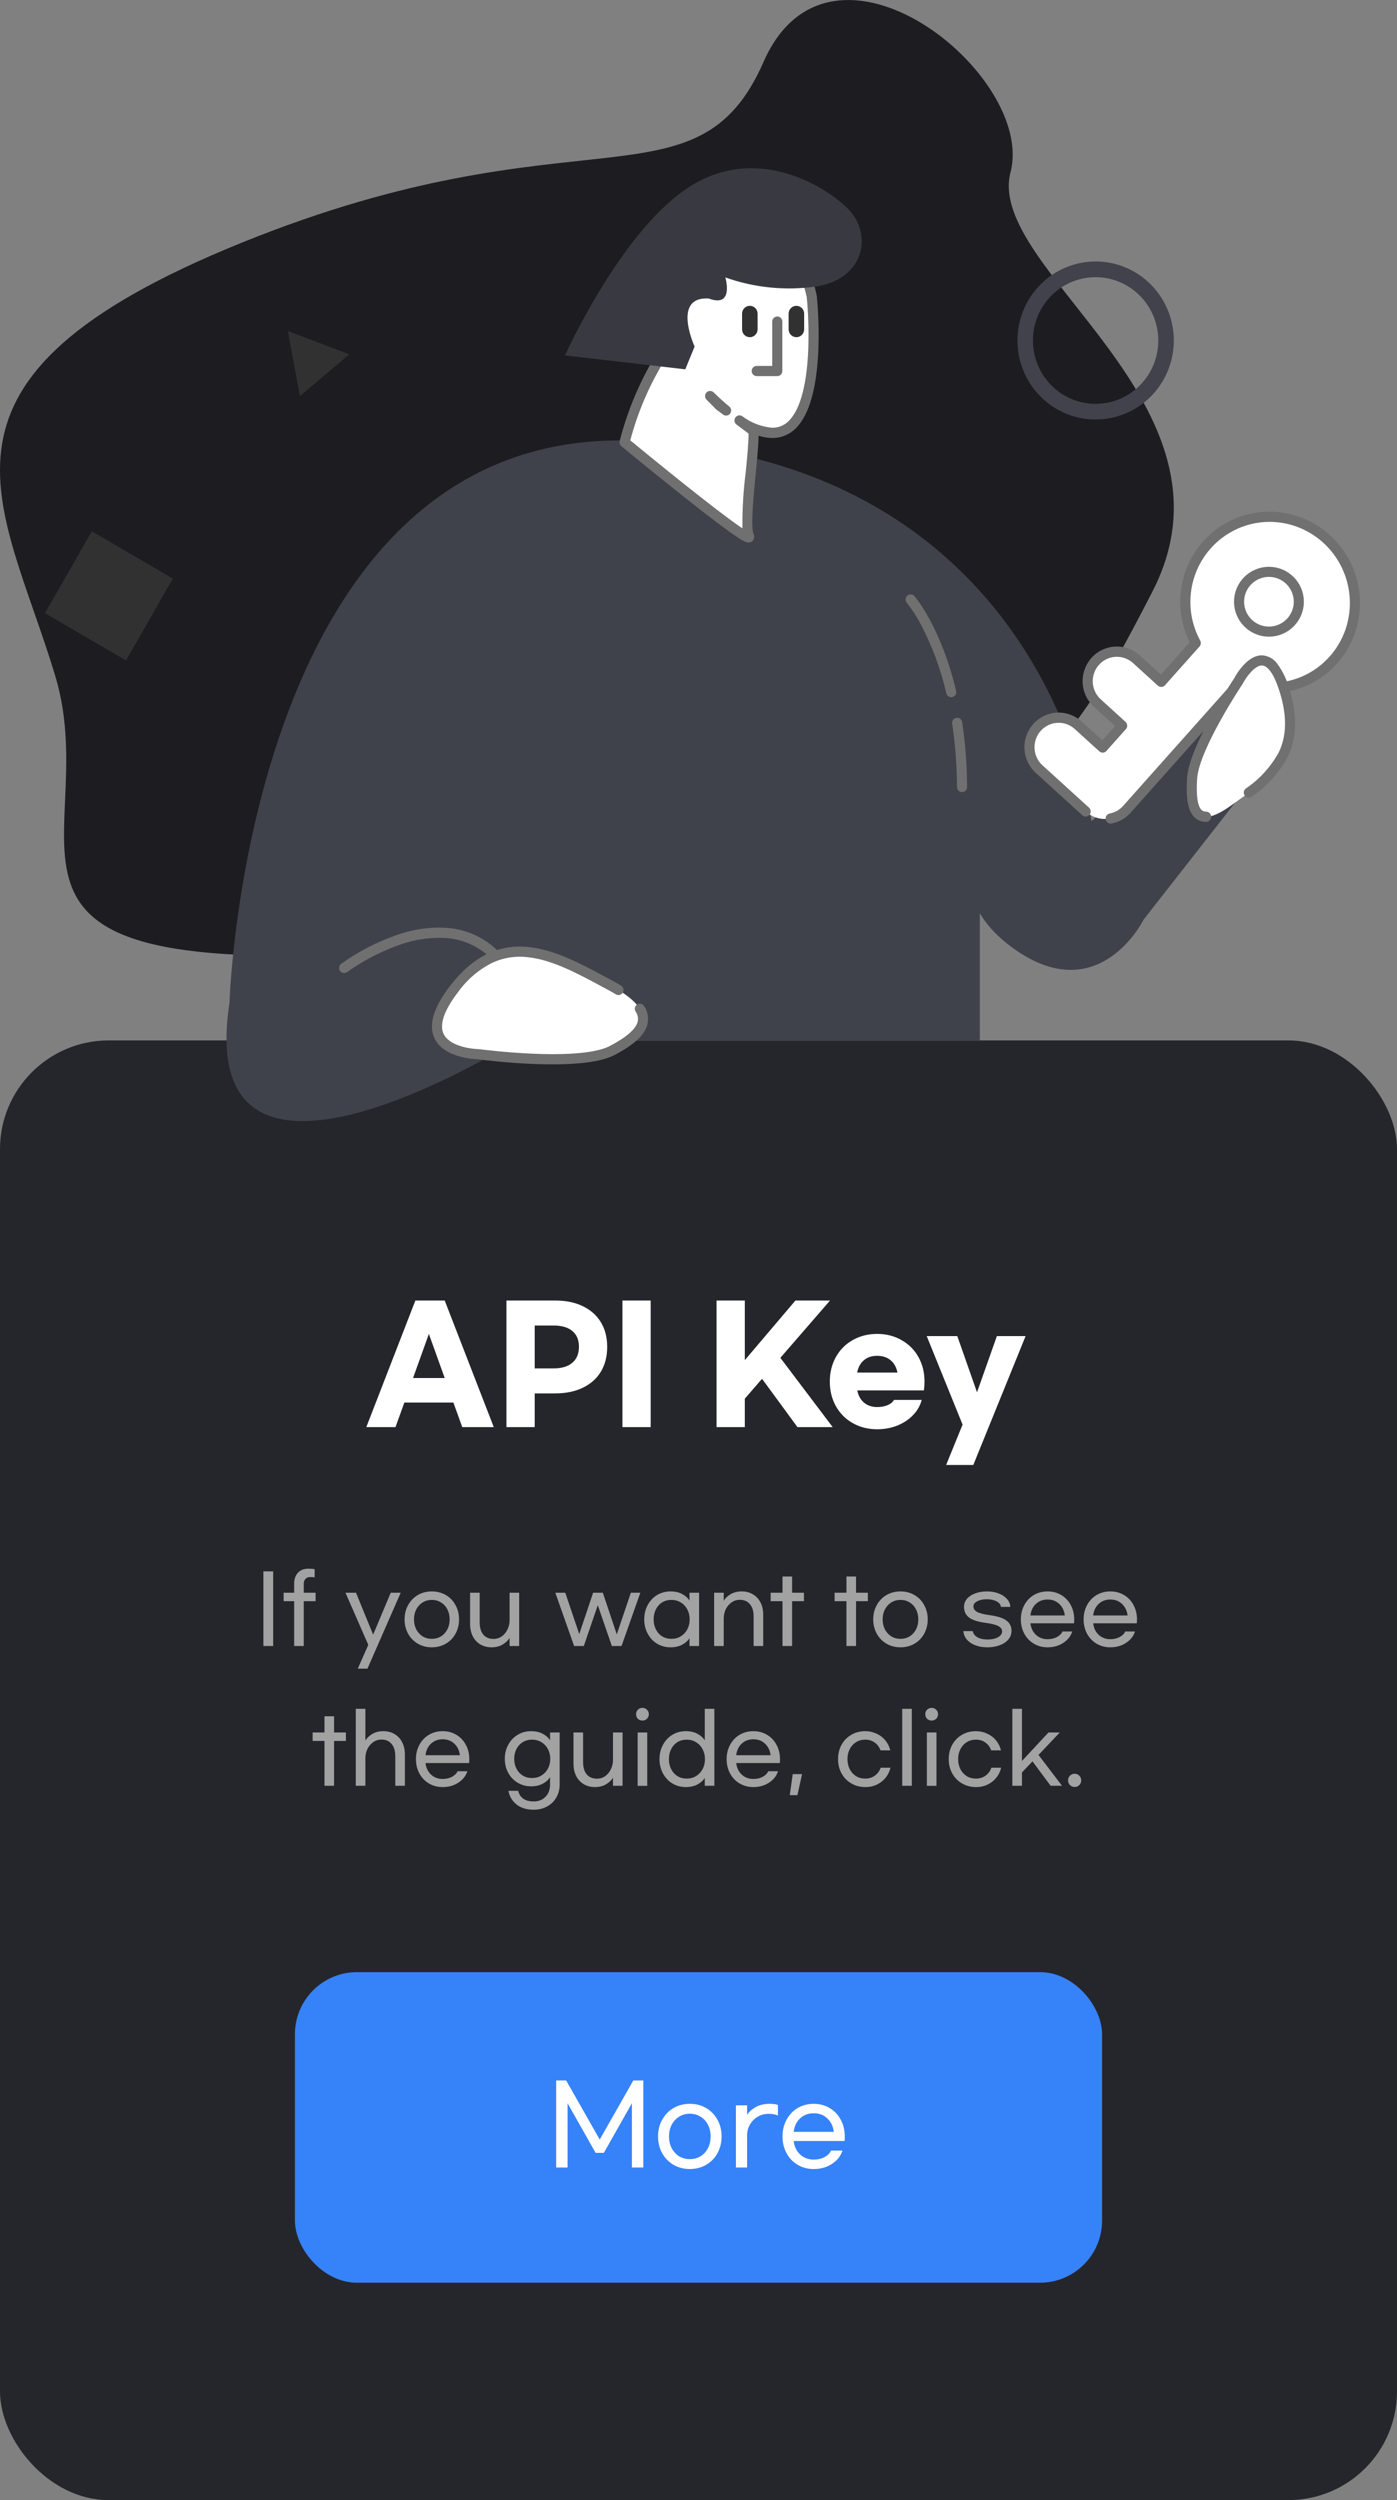 <svg width="180" height="322" viewBox="0 0 180 322" fill="none" xmlns="http://www.w3.org/2000/svg">
<rect x="0" y="0" width="180" height="322" fill="#808080" stroke="none"/>
<rect y="134" width="180" height="188" rx="14" fill="#25262B"/>
<rect x="38" y="254" width="104" height="40" rx="8" fill="#3682F9"/>
<path d="M72.948 267.948L77.274 275.564L81.6 267.948H82.888V279.162H81.418V270.888L77.806 277.272H76.742L73.13 270.888V279.162H71.66V267.948H72.948ZM88.889 270.958C89.664 270.958 90.364 271.14 90.989 271.504C91.615 271.868 92.1 272.372 92.445 273.016C92.8 273.651 92.977 274.365 92.977 275.158C92.977 275.951 92.8 276.67 92.445 277.314C92.1 277.949 91.615 278.448 90.989 278.812C90.364 279.176 89.664 279.358 88.889 279.358C88.105 279.358 87.401 279.176 86.775 278.812C86.159 278.448 85.674 277.949 85.319 277.314C84.965 276.67 84.787 275.951 84.787 275.158C84.787 274.365 84.965 273.651 85.319 273.016C85.674 272.372 86.159 271.868 86.775 271.504C87.401 271.14 88.105 270.958 88.889 270.958ZM88.889 272.232C88.367 272.232 87.9 272.363 87.489 272.624C87.088 272.876 86.771 273.226 86.537 273.674C86.313 274.113 86.201 274.607 86.201 275.158C86.201 275.709 86.313 276.208 86.537 276.656C86.771 277.095 87.088 277.445 87.489 277.706C87.9 277.958 88.367 278.084 88.889 278.084C89.403 278.084 89.865 277.958 90.275 277.706C90.686 277.445 91.003 277.095 91.227 276.656C91.451 276.208 91.563 275.709 91.563 275.158C91.563 274.607 91.451 274.113 91.227 273.674C91.003 273.226 90.686 272.876 90.275 272.624C89.865 272.363 89.403 272.232 88.889 272.232ZM96.261 271.154V272.386C96.475 272.022 96.83 271.695 97.325 271.406C97.829 271.107 98.435 270.958 99.145 270.958C99.602 270.958 99.966 271.005 100.237 271.098V272.47C99.91 272.321 99.513 272.246 99.047 272.246C98.515 272.246 98.034 272.377 97.605 272.638C97.185 272.89 96.853 273.231 96.611 273.66C96.377 274.08 96.261 274.533 96.261 275.018V279.162H94.819V271.154H96.261ZM104.842 279.358C104.077 279.358 103.386 279.176 102.77 278.812C102.164 278.448 101.688 277.949 101.342 277.314C100.997 276.67 100.824 275.951 100.824 275.158C100.824 274.365 100.997 273.651 101.342 273.016C101.688 272.372 102.164 271.868 102.77 271.504C103.386 271.14 104.077 270.958 104.842 270.958C105.608 270.958 106.294 271.14 106.9 271.504C107.516 271.868 107.992 272.372 108.328 273.016C108.674 273.651 108.846 274.365 108.846 275.158C108.846 275.419 108.837 275.615 108.818 275.746H102.266C102.341 276.446 102.612 277.02 103.078 277.468C103.554 277.916 104.142 278.14 104.842 278.14C105.374 278.14 105.841 278.033 106.242 277.818C106.653 277.594 106.933 277.314 107.082 276.978H108.552C108.328 277.678 107.88 278.247 107.208 278.686C106.536 279.134 105.748 279.358 104.842 279.358ZM107.432 274.57C107.348 273.861 107.073 273.287 106.606 272.848C106.14 272.4 105.552 272.176 104.842 272.176C104.133 272.176 103.545 272.4 103.078 272.848C102.612 273.287 102.341 273.861 102.266 274.57H107.432Z" fill="white"/>
<path d="M58.42 180.64H52.1L50.96 183.8H47.2L53.52 167.5H57.3L63.62 183.8H59.56L58.42 180.64ZM57.3 177.48L55.26 171.8L53.22 177.48H57.3ZM65.256 167.5H71.516C72.916 167.5 74.116 167.747 75.116 168.24C76.13 168.733 76.903 169.427 77.436 170.32C77.97 171.213 78.236 172.26 78.236 173.46C78.236 174.673 77.97 175.733 77.436 176.64C76.903 177.533 76.13 178.227 75.116 178.72C74.116 179.213 72.916 179.46 71.516 179.46H68.896V183.8H65.256V167.5ZM71.356 176.24C72.383 176.24 73.176 176 73.736 175.52C74.31 175.04 74.596 174.353 74.596 173.46C74.596 172.567 74.31 171.887 73.736 171.42C73.176 170.953 72.383 170.72 71.356 170.72H68.896V176.24H71.356ZM83.838 167.5V183.8H80.198V167.5H83.838ZM98.187 177.58L95.967 180.14V183.8H92.327V167.5H95.967V175.18L102.487 167.5H106.947L100.547 174.88L107.287 183.8H102.747L98.187 177.58ZM113.02 184.08C111.846 184.08 110.793 183.813 109.86 183.28C108.94 182.76 108.22 182.033 107.7 181.1C107.18 180.167 106.92 179.113 106.92 177.94C106.92 176.767 107.18 175.713 107.7 174.78C108.22 173.847 108.94 173.12 109.86 172.6C110.793 172.067 111.846 171.8 113.02 171.8C114.193 171.8 115.24 172.067 116.16 172.6C117.093 173.12 117.82 173.847 118.34 174.78C118.86 175.713 119.12 176.767 119.12 177.94C119.12 178.327 119.093 178.707 119.04 179.08H110.46C110.593 179.76 110.886 180.287 111.34 180.66C111.793 181.033 112.353 181.22 113.02 181.22C113.526 181.22 113.973 181.14 114.36 180.98C114.76 180.807 115.033 180.58 115.18 180.3H118.76C118.56 181.047 118.186 181.7 117.64 182.26C117.093 182.833 116.42 183.28 115.62 183.6C114.82 183.92 113.953 184.08 113.02 184.08ZM115.64 176.78C115.493 176.073 115.193 175.54 114.74 175.18C114.286 174.807 113.713 174.62 113.02 174.62C112.326 174.62 111.76 174.807 111.32 175.18C110.88 175.54 110.586 176.073 110.44 176.78H115.64ZM132.146 172.08L125.406 188.68H121.906L124.026 183.48L119.406 172.08H123.346L125.886 179.32L128.446 172.08H132.146Z" fill="white"/>
<path d="M35.198 211.996H33.938V202.384H35.198V211.996ZM40.662 206.224H39.138V211.996H37.902V206.224H36.546V205.132H37.902V203.968C37.902 203.384 38.062 202.916 38.382 202.564C38.71 202.212 39.162 202.036 39.738 202.036C40.058 202.036 40.326 202.06 40.542 202.108V203.152C40.43 203.128 40.234 203.116 39.954 203.116C39.698 203.116 39.498 203.196 39.354 203.356C39.21 203.508 39.138 203.724 39.138 204.004V205.132H40.662V206.224ZM51.63 205.132L47.346 214.912H46.098L47.454 211.852L44.514 205.132H45.87L48.078 210.532L50.346 205.132H51.63ZM55.644 204.964C56.308 204.964 56.908 205.12 57.444 205.432C57.98 205.744 58.396 206.176 58.692 206.728C58.996 207.272 59.148 207.884 59.148 208.564C59.148 209.244 58.996 209.86 58.692 210.412C58.396 210.956 57.98 211.384 57.444 211.696C56.908 212.008 56.308 212.164 55.644 212.164C54.972 212.164 54.368 212.008 53.832 211.696C53.304 211.384 52.888 210.956 52.584 210.412C52.28 209.86 52.128 209.244 52.128 208.564C52.128 207.884 52.28 207.272 52.584 206.728C52.888 206.176 53.304 205.744 53.832 205.432C54.368 205.12 54.972 204.964 55.644 204.964ZM55.644 206.056C55.196 206.056 54.796 206.168 54.444 206.392C54.1 206.608 53.828 206.908 53.628 207.292C53.436 207.668 53.34 208.092 53.34 208.564C53.34 209.036 53.436 209.464 53.628 209.848C53.828 210.224 54.1 210.524 54.444 210.748C54.796 210.964 55.196 211.072 55.644 211.072C56.084 211.072 56.48 210.964 56.832 210.748C57.184 210.524 57.456 210.224 57.648 209.848C57.84 209.464 57.936 209.036 57.936 208.564C57.936 208.092 57.84 207.668 57.648 207.292C57.456 206.908 57.184 206.608 56.832 206.392C56.48 206.168 56.084 206.056 55.644 206.056ZM65.658 211.996V210.952C65.482 211.264 65.19 211.544 64.782 211.792C64.382 212.04 63.898 212.164 63.33 212.164C62.794 212.164 62.314 212.04 61.89 211.792C61.474 211.544 61.15 211.196 60.918 210.748C60.686 210.292 60.57 209.76 60.57 209.152V205.132H61.806V208.936C61.806 209.624 61.962 210.156 62.274 210.532C62.594 210.9 63.034 211.084 63.594 211.084C63.986 211.084 64.338 210.976 64.65 210.76C64.962 210.536 65.206 210.24 65.382 209.872C65.566 209.504 65.658 209.108 65.658 208.684V205.132H66.894V211.996H65.658ZM82.507 205.132L80.083 211.996H78.835L77.023 206.74L75.223 211.996H73.975L71.551 205.132H72.835L74.635 210.46L76.423 205.132H77.671L79.471 210.496L81.283 205.132H82.507ZM86.403 212.164C85.763 212.164 85.183 212.008 84.662 211.696C84.15 211.384 83.746 210.952 83.451 210.4C83.154 209.848 83.007 209.236 83.007 208.564C83.007 207.892 83.154 207.28 83.451 206.728C83.746 206.176 84.15 205.744 84.662 205.432C85.183 205.12 85.763 204.964 86.403 204.964C86.987 204.964 87.49 205.08 87.915 205.312C88.338 205.544 88.647 205.824 88.838 206.152V205.132H90.075V211.996H88.838V210.976C88.647 211.304 88.338 211.584 87.915 211.816C87.49 212.048 86.987 212.164 86.403 212.164ZM86.51 211.072C86.966 211.072 87.371 210.964 87.722 210.748C88.082 210.524 88.362 210.224 88.562 209.848C88.763 209.464 88.862 209.036 88.862 208.564C88.862 208.092 88.763 207.668 88.562 207.292C88.362 206.908 88.082 206.608 87.722 206.392C87.371 206.168 86.966 206.056 86.51 206.056C86.062 206.056 85.662 206.164 85.311 206.38C84.966 206.596 84.698 206.896 84.507 207.28C84.314 207.664 84.219 208.092 84.219 208.564C84.219 209.036 84.314 209.464 84.507 209.848C84.698 210.232 84.966 210.532 85.311 210.748C85.662 210.964 86.062 211.072 86.51 211.072ZM93.251 205.132V206.176C93.427 205.864 93.715 205.584 94.115 205.336C94.523 205.088 95.011 204.964 95.579 204.964C96.115 204.964 96.591 205.088 97.007 205.336C97.431 205.584 97.759 205.936 97.991 206.392C98.223 206.84 98.339 207.368 98.339 207.976V211.996H97.103V208.192C97.103 207.504 96.943 206.976 96.623 206.608C96.311 206.232 95.875 206.044 95.315 206.044C94.923 206.044 94.571 206.156 94.259 206.38C93.947 206.596 93.699 206.888 93.515 207.256C93.339 207.624 93.251 208.02 93.251 208.444V211.996H92.015V205.132H93.251ZM103.584 206.224H102.06V211.996H100.824V206.224H99.3V205.132H100.824V203.044H102.06V205.132H103.584V206.224ZM111.822 206.224H110.298V211.996H109.062V206.224H107.538V205.132H109.062V203.044H110.298V205.132H111.822V206.224ZM116.03 204.964C116.694 204.964 117.294 205.12 117.83 205.432C118.366 205.744 118.782 206.176 119.078 206.728C119.382 207.272 119.534 207.884 119.534 208.564C119.534 209.244 119.382 209.86 119.078 210.412C118.782 210.956 118.366 211.384 117.83 211.696C117.294 212.008 116.694 212.164 116.03 212.164C115.358 212.164 114.754 212.008 114.218 211.696C113.69 211.384 113.274 210.956 112.97 210.412C112.666 209.86 112.514 209.244 112.514 208.564C112.514 207.884 112.666 207.272 112.97 206.728C113.274 206.176 113.69 205.744 114.218 205.432C114.754 205.12 115.358 204.964 116.03 204.964ZM116.03 206.056C115.582 206.056 115.182 206.168 114.83 206.392C114.486 206.608 114.214 206.908 114.014 207.292C113.822 207.668 113.726 208.092 113.726 208.564C113.726 209.036 113.822 209.464 114.014 209.848C114.214 210.224 114.486 210.524 114.83 210.748C115.182 210.964 115.582 211.072 116.03 211.072C116.47 211.072 116.866 210.964 117.218 210.748C117.57 210.524 117.842 210.224 118.034 209.848C118.226 209.464 118.322 209.036 118.322 208.564C118.322 208.092 118.226 207.668 118.034 207.292C117.842 206.908 117.57 206.608 117.218 206.392C116.866 206.168 116.47 206.056 116.03 206.056ZM127.176 204.964C127.728 204.964 128.228 205.052 128.676 205.228C129.124 205.396 129.48 205.632 129.744 205.936C130.016 206.232 130.16 206.572 130.176 206.956H128.964C128.94 206.668 128.756 206.432 128.412 206.248C128.068 206.064 127.644 205.972 127.14 205.972C126.644 205.972 126.232 206.06 125.904 206.236C125.584 206.412 125.424 206.628 125.424 206.884C125.424 207.18 125.572 207.416 125.868 207.592C126.172 207.768 126.728 207.912 127.536 208.024C128.536 208.16 129.252 208.392 129.684 208.72C130.116 209.048 130.332 209.488 130.332 210.04C130.332 210.472 130.192 210.848 129.912 211.168C129.64 211.488 129.268 211.732 128.796 211.9C128.324 212.076 127.8 212.164 127.224 212.164C126.624 212.164 126.096 212.072 125.64 211.888C125.184 211.712 124.824 211.464 124.56 211.144C124.304 210.832 124.16 210.476 124.128 210.076H125.34C125.38 210.372 125.564 210.628 125.892 210.844C126.228 211.052 126.684 211.156 127.26 211.156C127.796 211.156 128.24 211.06 128.592 210.868C128.944 210.668 129.12 210.416 129.12 210.112C129.12 209.824 128.956 209.596 128.628 209.428C128.308 209.252 127.748 209.112 126.948 209.008C126.004 208.88 125.312 208.656 124.872 208.336C124.432 208.008 124.212 207.548 124.212 206.956C124.212 206.564 124.34 206.216 124.596 205.912C124.86 205.608 125.216 205.376 125.664 205.216C126.112 205.048 126.616 204.964 127.176 204.964ZM134.978 212.164C134.322 212.164 133.73 212.008 133.202 211.696C132.682 211.384 132.274 210.956 131.978 210.412C131.682 209.86 131.534 209.244 131.534 208.564C131.534 207.884 131.682 207.272 131.978 206.728C132.274 206.176 132.682 205.744 133.202 205.432C133.73 205.12 134.322 204.964 134.978 204.964C135.634 204.964 136.222 205.12 136.742 205.432C137.27 205.744 137.678 206.176 137.966 206.728C138.262 207.272 138.41 207.884 138.41 208.564C138.41 208.788 138.402 208.956 138.386 209.068H132.77C132.834 209.668 133.066 210.16 133.466 210.544C133.874 210.928 134.378 211.12 134.978 211.12C135.434 211.12 135.834 211.028 136.178 210.844C136.53 210.652 136.77 210.412 136.898 210.124H138.158C137.966 210.724 137.582 211.212 137.006 211.588C136.43 211.972 135.754 212.164 134.978 212.164ZM137.198 208.06C137.126 207.452 136.89 206.96 136.49 206.584C136.09 206.2 135.586 206.008 134.978 206.008C134.37 206.008 133.866 206.2 133.466 206.584C133.066 206.96 132.834 207.452 132.77 208.06H137.198ZM143.064 212.164C142.408 212.164 141.816 212.008 141.288 211.696C140.768 211.384 140.36 210.956 140.064 210.412C139.768 209.86 139.62 209.244 139.62 208.564C139.62 207.884 139.768 207.272 140.064 206.728C140.36 206.176 140.768 205.744 141.288 205.432C141.816 205.12 142.408 204.964 143.064 204.964C143.72 204.964 144.308 205.12 144.828 205.432C145.356 205.744 145.764 206.176 146.052 206.728C146.348 207.272 146.496 207.884 146.496 208.564C146.496 208.788 146.488 208.956 146.472 209.068H140.856C140.92 209.668 141.152 210.16 141.552 210.544C141.96 210.928 142.464 211.12 143.064 211.12C143.52 211.12 143.92 211.028 144.264 210.844C144.616 210.652 144.856 210.412 144.984 210.124H146.244C146.052 210.724 145.668 211.212 145.092 211.588C144.516 211.972 143.84 212.164 143.064 212.164ZM145.284 208.06C145.212 207.452 144.976 206.96 144.576 206.584C144.176 206.2 143.672 206.008 143.064 206.008C142.456 206.008 141.952 206.2 141.552 206.584C141.152 206.96 140.92 207.452 140.856 208.06H145.284ZM44.568 224.224H43.044V229.996H41.808V224.224H40.284V223.132H41.808V221.044H43.044V223.132H44.568V224.224ZM47.079 220.084V224.176C47.255 223.864 47.543 223.584 47.943 223.336C48.351 223.088 48.839 222.964 49.407 222.964C49.943 222.964 50.419 223.088 50.835 223.336C51.259 223.584 51.587 223.936 51.819 224.392C52.051 224.84 52.167 225.368 52.167 225.976V229.996H50.931V226.192C50.931 225.504 50.771 224.976 50.451 224.608C50.139 224.232 49.703 224.044 49.143 224.044C48.751 224.044 48.399 224.156 48.087 224.38C47.775 224.596 47.527 224.888 47.343 225.256C47.167 225.624 47.079 226.02 47.079 226.444V229.996H45.843V220.084H47.079ZM57.036 230.164C56.38 230.164 55.788 230.008 55.261 229.696C54.74 229.384 54.333 228.956 54.036 228.412C53.74 227.86 53.593 227.244 53.593 226.564C53.593 225.884 53.74 225.272 54.036 224.728C54.333 224.176 54.74 223.744 55.261 223.432C55.788 223.12 56.38 222.964 57.036 222.964C57.693 222.964 58.281 223.12 58.8 223.432C59.328 223.744 59.736 224.176 60.025 224.728C60.321 225.272 60.468 225.884 60.468 226.564C60.468 226.788 60.461 226.956 60.444 227.068H54.828C54.892 227.668 55.124 228.16 55.525 228.544C55.932 228.928 56.437 229.12 57.036 229.12C57.492 229.12 57.892 229.028 58.236 228.844C58.589 228.652 58.828 228.412 58.956 228.124H60.217C60.025 228.724 59.641 229.212 59.065 229.588C58.489 229.972 57.812 230.164 57.036 230.164ZM59.257 226.06C59.184 225.452 58.949 224.96 58.548 224.584C58.148 224.2 57.645 224.008 57.036 224.008C56.428 224.008 55.925 224.2 55.525 224.584C55.124 224.96 54.892 225.452 54.828 226.06H59.257ZM68.762 233.08C67.834 233.08 67.09 232.848 66.53 232.384C65.978 231.928 65.638 231.348 65.51 230.644H66.77C66.85 231.044 67.054 231.372 67.382 231.628C67.718 231.884 68.178 232.012 68.762 232.012C69.394 232.012 69.902 231.812 70.286 231.412C70.678 231.02 70.874 230.492 70.874 229.828V228.88C70.682 229.208 70.374 229.488 69.95 229.72C69.526 229.952 69.022 230.068 68.438 230.068C67.798 230.068 67.218 229.912 66.698 229.6C66.186 229.296 65.782 228.876 65.486 228.34C65.19 227.796 65.042 227.192 65.042 226.528C65.042 225.864 65.19 225.26 65.486 224.716C65.782 224.172 66.186 223.744 66.698 223.432C67.218 223.12 67.798 222.964 68.438 222.964C69.022 222.964 69.526 223.08 69.95 223.312C70.374 223.544 70.682 223.824 70.874 224.152V223.132H72.11V229.84C72.11 230.464 71.966 231.02 71.678 231.508C71.398 232.004 71.002 232.388 70.49 232.66C69.986 232.94 69.41 233.08 68.762 233.08ZM68.546 229C69.002 229 69.406 228.892 69.758 228.676C70.118 228.46 70.398 228.164 70.598 227.788C70.798 227.412 70.898 226.992 70.898 226.528C70.898 226.064 70.798 225.644 70.598 225.268C70.398 224.892 70.118 224.596 69.758 224.38C69.406 224.164 69.002 224.056 68.546 224.056C68.098 224.056 67.698 224.164 67.346 224.38C67.002 224.596 66.734 224.892 66.542 225.268C66.35 225.644 66.254 226.064 66.254 226.528C66.254 226.992 66.35 227.412 66.542 227.788C66.734 228.164 67.002 228.46 67.346 228.676C67.698 228.892 68.098 229 68.546 229ZM78.982 229.996V228.952C78.806 229.264 78.514 229.544 78.106 229.792C77.706 230.04 77.222 230.164 76.654 230.164C76.118 230.164 75.638 230.04 75.214 229.792C74.798 229.544 74.474 229.196 74.242 228.748C74.01 228.292 73.894 227.76 73.894 227.152V223.132H75.13V226.936C75.13 227.624 75.286 228.156 75.598 228.532C75.918 228.9 76.358 229.084 76.918 229.084C77.31 229.084 77.662 228.976 77.974 228.76C78.286 228.536 78.53 228.24 78.706 227.872C78.89 227.504 78.982 227.108 78.982 226.684V223.132H80.218V229.996H78.982ZM82.772 219.964C83.011 219.964 83.207 220.044 83.359 220.204C83.519 220.356 83.6 220.548 83.6 220.78C83.6 221.012 83.519 221.208 83.359 221.368C83.207 221.52 83.011 221.596 82.772 221.596C82.54 221.596 82.344 221.52 82.183 221.368C82.031 221.208 81.956 221.012 81.956 220.78C81.956 220.548 82.031 220.356 82.183 220.204C82.344 220.044 82.54 219.964 82.772 219.964ZM82.159 230.008V223.132H83.395V230.008H82.159ZM88.371 230.164C87.731 230.164 87.151 230.008 86.631 229.696C86.119 229.384 85.715 228.952 85.419 228.4C85.123 227.848 84.975 227.236 84.975 226.564C84.975 225.892 85.123 225.28 85.419 224.728C85.715 224.176 86.119 223.744 86.631 223.432C87.151 223.12 87.731 222.964 88.371 222.964C88.955 222.964 89.459 223.08 89.883 223.312C90.307 223.544 90.615 223.824 90.807 224.152V220.084H92.043V229.996H90.807V228.976C90.615 229.304 90.307 229.584 89.883 229.816C89.459 230.048 88.955 230.164 88.371 230.164ZM88.479 229.072C88.935 229.072 89.339 228.964 89.691 228.748C90.051 228.524 90.331 228.224 90.531 227.848C90.731 227.464 90.831 227.036 90.831 226.564C90.831 226.092 90.731 225.668 90.531 225.292C90.331 224.908 90.051 224.608 89.691 224.392C89.339 224.168 88.935 224.056 88.479 224.056C88.031 224.056 87.631 224.164 87.279 224.38C86.935 224.596 86.667 224.896 86.475 225.28C86.283 225.664 86.187 226.092 86.187 226.564C86.187 227.036 86.283 227.464 86.475 227.848C86.667 228.232 86.935 228.532 87.279 228.748C87.631 228.964 88.031 229.072 88.479 229.072ZM97.068 230.164C96.412 230.164 95.82 230.008 95.292 229.696C94.772 229.384 94.364 228.956 94.068 228.412C93.772 227.86 93.624 227.244 93.624 226.564C93.624 225.884 93.772 225.272 94.068 224.728C94.364 224.176 94.772 223.744 95.292 223.432C95.82 223.12 96.412 222.964 97.068 222.964C97.724 222.964 98.312 223.12 98.832 223.432C99.36 223.744 99.768 224.176 100.056 224.728C100.352 225.272 100.5 225.884 100.5 226.564C100.5 226.788 100.492 226.956 100.476 227.068H94.86C94.924 227.668 95.156 228.16 95.556 228.544C95.964 228.928 96.468 229.12 97.068 229.12C97.524 229.12 97.924 229.028 98.268 228.844C98.62 228.652 98.86 228.412 98.988 228.124H100.248C100.056 228.724 99.672 229.212 99.096 229.588C98.52 229.972 97.844 230.164 97.068 230.164ZM99.288 226.06C99.216 225.452 98.98 224.96 98.58 224.584C98.18 224.2 97.676 224.008 97.068 224.008C96.46 224.008 95.956 224.2 95.556 224.584C95.156 224.96 94.924 225.452 94.86 226.06H99.288ZM102.742 231.208H101.758L102.142 228.496H103.342L102.742 231.208ZM114.735 227.668C114.551 228.42 114.163 229.024 113.571 229.48C112.987 229.936 112.299 230.164 111.507 230.164C110.835 230.164 110.231 230.008 109.695 229.696C109.159 229.384 108.739 228.956 108.435 228.412C108.131 227.86 107.979 227.244 107.979 226.564C107.979 225.884 108.127 225.272 108.423 224.728C108.727 224.176 109.147 223.744 109.683 223.432C110.219 223.12 110.819 222.964 111.483 222.964C112.011 222.964 112.499 223.072 112.947 223.288C113.403 223.496 113.783 223.788 114.087 224.164C114.391 224.54 114.599 224.964 114.711 225.436H113.451C113.307 225.02 113.063 224.688 112.719 224.44C112.375 224.184 111.963 224.056 111.483 224.056C111.035 224.056 110.635 224.168 110.283 224.392C109.939 224.608 109.671 224.908 109.479 225.292C109.287 225.668 109.191 226.092 109.191 226.564C109.191 227.036 109.287 227.464 109.479 227.848C109.671 228.224 109.939 228.524 110.283 228.748C110.635 228.964 111.035 229.072 111.483 229.072C111.963 229.072 112.379 228.944 112.731 228.688C113.083 228.432 113.331 228.092 113.475 227.668H114.735ZM116.249 229.996V220.084H117.485V229.996H116.249ZM120.037 219.964C120.277 219.964 120.473 220.044 120.625 220.204C120.785 220.356 120.865 220.548 120.865 220.78C120.865 221.012 120.785 221.208 120.625 221.368C120.473 221.52 120.277 221.596 120.037 221.596C119.805 221.596 119.609 221.52 119.449 221.368C119.297 221.208 119.221 221.012 119.221 220.78C119.221 220.548 119.297 220.356 119.449 220.204C119.609 220.044 119.805 219.964 120.037 219.964ZM119.425 230.008V223.132H120.661V230.008H119.425ZM128.997 227.668C128.813 228.42 128.425 229.024 127.833 229.48C127.249 229.936 126.561 230.164 125.769 230.164C125.097 230.164 124.493 230.008 123.957 229.696C123.421 229.384 123.001 228.956 122.697 228.412C122.393 227.86 122.241 227.244 122.241 226.564C122.241 225.884 122.389 225.272 122.685 224.728C122.989 224.176 123.409 223.744 123.945 223.432C124.481 223.12 125.081 222.964 125.745 222.964C126.273 222.964 126.761 223.072 127.209 223.288C127.665 223.496 128.045 223.788 128.349 224.164C128.653 224.54 128.861 224.964 128.973 225.436H127.713C127.569 225.02 127.325 224.688 126.981 224.44C126.637 224.184 126.225 224.056 125.745 224.056C125.297 224.056 124.897 224.168 124.545 224.392C124.201 224.608 123.933 224.908 123.741 225.292C123.549 225.668 123.453 226.092 123.453 226.564C123.453 227.036 123.549 227.464 123.741 227.848C123.933 228.224 124.201 228.524 124.545 228.748C124.897 228.964 125.297 229.072 125.745 229.072C126.225 229.072 126.641 228.944 126.993 228.688C127.345 228.432 127.593 228.092 127.737 227.668H128.997ZM133.031 226.852L131.675 228.28V229.996H130.439V220.084H131.675V226.804L135.095 223.132H136.547L133.811 226.024L136.835 229.996H135.371L133.031 226.852ZM138.47 230.152C138.23 230.152 138.026 230.068 137.858 229.9C137.698 229.74 137.618 229.54 137.618 229.3C137.618 229.06 137.698 228.86 137.858 228.7C138.026 228.532 138.23 228.448 138.47 228.448C138.71 228.448 138.91 228.532 139.07 228.7C139.23 228.86 139.31 229.06 139.31 229.3C139.31 229.54 139.23 229.74 139.07 229.9C138.91 230.068 138.71 230.152 138.47 230.152Z" fill="#A2A2A2"/>
<g clip-path="url(#clip0_5380_63518)">
<path d="M7.111 87.024C0.26 64.348 -12.315 48.865 31.1 31.276C74.514 13.687 89.785 27.554 98.389 7.961C106.994 -11.632 133.484 9.577 130.204 22.17C126.925 34.763 160.947 52.007 148.481 76.202C136.015 100.397 127.017 116.142 58.495 121.981C-10.026 127.819 13.96 109.696 7.111 87.024Z" fill="#1C1C21"/>
<path d="M29.565 129.189C29.565 129.189 31.824 53.241 83.372 56.848C134.92 60.454 140.63 105.754 140.63 105.754L154.709 93.736L160.34 101.842L147.352 118.439C147.352 118.439 141.796 129.718 131.09 122.508C120.385 115.298 126.25 105.751 126.25 105.751V134.058H66.485C66.485 134.058 24.786 160.277 29.565 129.186V129.189Z" fill="#40424B"/>
<path d="M80.477 56.956C80.477 56.956 82.062 50.667 84.735 46.635C83.669 44.96 80.847 38.868 90.594 32.082C102.062 24.096 104.592 38.183 104.592 38.183C104.592 38.183 107.162 62.036 95.284 54.155L97.101 55.511C97.201 58.509 95.746 67.29 96.501 69.058C96.546 69.159 96.529 69.213 96.456 69.213C95.308 69.211 80.477 56.956 80.477 56.956ZM93.561 52.868C92.912 52.333 92.226 51.716 91.501 51.009L92.695 52.221L93.561 52.868Z" fill="white"/>
<path d="M96.455 69.87C96.077 69.87 95.516 69.87 87.631 63.6C83.819 60.57 80.099 57.495 80.062 57.465C79.967 57.385 79.895 57.28 79.857 57.161C79.818 57.043 79.814 56.915 79.844 56.794C80.761 53.232 82.147 49.81 83.965 46.621C83.036 44.972 82.684 43.054 82.965 41.178C83.465 37.79 85.906 34.548 90.223 31.541C92.16 30.025 94.504 29.131 96.95 28.975C99.698 28.975 102.009 30.573 103.632 33.595C104.374 35 104.913 36.506 105.232 38.066C105.232 38.081 105.234 38.097 105.239 38.112C105.294 38.623 106.538 50.668 102.785 54.896C102.382 55.376 101.88 55.759 101.314 56.021C100.748 56.283 100.133 56.416 99.51 56.411C98.912 56.404 98.319 56.305 97.75 56.118C97.725 57.364 97.55 59.148 97.37 61.02C97.089 63.916 96.704 67.887 97.096 68.796C97.154 68.914 97.181 69.045 97.174 69.177C97.168 69.308 97.128 69.436 97.058 69.548C96.992 69.648 96.902 69.73 96.797 69.786C96.692 69.842 96.574 69.871 96.455 69.87ZM81.211 56.716C82.174 57.509 85.129 59.933 88.19 62.372C92.546 65.843 94.647 67.375 95.659 68.049C95.634 65.655 95.774 63.263 96.077 60.888C96.27 58.905 96.452 57.022 96.454 55.846L94.895 54.678C94.76 54.576 94.669 54.425 94.641 54.257C94.614 54.089 94.653 53.916 94.75 53.776C94.846 53.636 94.993 53.54 95.159 53.507C95.325 53.474 95.497 53.508 95.638 53.602C96.764 54.457 98.106 54.973 99.51 55.09C99.95 55.095 100.385 55.001 100.784 54.815C101.182 54.629 101.535 54.355 101.817 54.015C103.188 52.471 103.995 49.274 104.149 44.771C104.216 42.603 104.15 40.434 103.949 38.275C103.646 36.852 103.148 35.478 102.47 34.194C101.075 31.602 99.216 30.288 96.95 30.288C94.767 30.447 92.681 31.26 90.959 32.623C89.029 33.899 87.332 35.502 85.944 37.363C85.074 38.545 84.493 39.919 84.249 41.371C83.992 43.079 84.358 44.823 85.278 46.279C85.347 46.387 85.383 46.513 85.383 46.642C85.382 46.77 85.344 46.896 85.273 47.003C83.481 50.036 82.115 53.304 81.211 56.716ZM93.558 53.526C93.419 53.526 93.284 53.481 93.172 53.398L92.305 52.75C92.278 52.73 92.253 52.708 92.23 52.685L91.042 51.479C90.918 51.357 90.847 51.191 90.845 51.017C90.843 50.843 90.909 50.675 91.029 50.55C91.15 50.425 91.314 50.354 91.486 50.351C91.659 50.349 91.825 50.416 91.949 50.537C92.648 51.217 93.326 51.831 93.969 52.36C94.073 52.446 94.149 52.562 94.185 52.693C94.221 52.823 94.216 52.962 94.171 53.09C94.126 53.217 94.043 53.328 93.933 53.406C93.824 53.484 93.693 53.526 93.558 53.526Z" fill="#707070"/>
<path d="M93.462 35.733C97.193 37.058 101.184 37.462 105.101 36.909C111.461 35.955 112.513 30.042 109.161 26.791C105.81 23.54 96.879 18.48 88.298 24.414C79.718 30.349 72.801 45.778 72.801 45.778L88.298 47.568L89.498 44.631C89.498 44.631 86.524 38.148 91.316 38.446C94.637 39.692 93.462 35.733 93.462 35.733Z" fill="#393A41"/>
<path d="M44.172 125.302C44.054 125.27 43.948 125.205 43.865 125.115C43.782 125.024 43.725 124.912 43.703 124.792C43.68 124.671 43.691 124.546 43.735 124.431C43.779 124.316 43.854 124.216 43.952 124.142C46.144 122.568 48.548 121.321 51.092 120.439C53.214 119.67 55.47 119.356 57.718 119.515C60.216 119.725 62.557 120.83 64.318 122.631C64.379 122.692 64.427 122.765 64.459 122.844C64.492 122.924 64.509 123.009 64.509 123.095C64.509 123.182 64.493 123.267 64.46 123.347C64.427 123.426 64.38 123.499 64.32 123.56C64.259 123.621 64.188 123.67 64.109 123.703C64.03 123.736 63.946 123.753 63.86 123.753C63.688 123.753 63.522 123.684 63.4 123.561C61.852 121.978 59.794 121.007 57.598 120.823C55.53 120.68 53.455 120.973 51.506 121.683C49.095 122.525 46.814 123.706 44.73 125.192C44.651 125.252 44.56 125.293 44.464 125.312C44.367 125.331 44.267 125.327 44.172 125.302Z" fill="#707070"/>
<path d="M22.27 74.512L11.824 68.421L5.794 78.971L16.239 85.063L22.27 74.512Z" fill="#313131"/>
<path d="M141.168 35.697C139.571 35.697 138.01 36.176 136.682 37.072C135.354 37.968 134.319 39.242 133.708 40.732C133.097 42.223 132.937 43.863 133.249 45.445C133.56 47.027 134.329 48.48 135.458 49.621C136.588 50.762 138.027 51.538 139.593 51.853C141.159 52.168 142.783 52.006 144.258 51.389C145.734 50.772 146.995 49.726 147.882 48.385C148.769 47.044 149.243 45.467 149.243 43.854C149.241 41.691 148.389 39.618 146.875 38.089C145.361 36.56 143.309 35.7 141.168 35.697ZM141.168 33.678C143.161 33.678 145.109 34.274 146.765 35.392C148.422 36.511 149.713 38.1 150.476 39.959C151.238 41.819 151.438 43.865 151.049 45.839C150.66 47.813 149.701 49.626 148.292 51.049C146.883 52.472 145.088 53.442 143.134 53.834C141.179 54.227 139.154 54.025 137.313 53.255C135.472 52.485 133.899 51.181 132.792 49.507C131.685 47.834 131.094 45.866 131.094 43.854C131.094 41.155 132.155 38.566 134.044 36.658C135.934 34.75 138.496 33.678 141.168 33.678V33.678Z" fill="#41424B"/>
<path d="M37.083 42.62L45.004 45.638L38.646 51.027L37.083 42.62Z" fill="#313131"/>
<path d="M100.148 48.44H97.502C97.329 48.44 97.164 48.371 97.042 48.248C96.92 48.124 96.852 47.958 96.852 47.783C96.852 47.609 96.92 47.442 97.042 47.319C97.164 47.196 97.329 47.127 97.502 47.127H99.502V41.417C99.502 41.242 99.57 41.076 99.692 40.953C99.814 40.83 99.979 40.76 100.152 40.76C100.324 40.76 100.489 40.83 100.611 40.953C100.733 41.076 100.802 41.242 100.802 41.417V47.779C100.802 47.866 100.786 47.952 100.753 48.033C100.72 48.113 100.672 48.186 100.611 48.248C100.55 48.309 100.478 48.358 100.399 48.391C100.319 48.424 100.234 48.44 100.148 48.44Z" fill="#707070"/>
<path d="M124.058 102.008C123.966 102.022 123.871 102.017 123.781 101.991C123.691 101.966 123.607 101.921 123.536 101.86C123.465 101.799 123.407 101.723 123.368 101.637C123.328 101.552 123.307 101.459 123.306 101.364C123.294 98.631 123.087 95.902 122.686 93.198C122.66 93.026 122.702 92.851 122.804 92.71C122.907 92.57 123.06 92.477 123.23 92.45C123.4 92.424 123.574 92.467 123.713 92.57C123.852 92.673 123.945 92.828 123.971 93C124.382 95.766 124.594 98.558 124.607 101.355C124.608 101.512 124.553 101.664 124.452 101.784C124.352 101.904 124.212 101.983 124.058 102.008ZM122.661 89.784C122.499 89.81 122.334 89.773 122.198 89.681C122.062 89.589 121.966 89.448 121.928 89.288C121.228 86.222 120.135 83.261 118.676 80.48C118.159 79.479 117.547 78.532 116.848 77.651C116.791 77.586 116.747 77.511 116.719 77.429C116.691 77.347 116.68 77.261 116.685 77.174C116.69 77.088 116.712 77.004 116.75 76.926C116.788 76.848 116.84 76.779 116.905 76.722C116.969 76.664 117.044 76.62 117.125 76.592C117.205 76.564 117.291 76.552 117.377 76.557C117.462 76.562 117.546 76.585 117.623 76.623C117.7 76.661 117.768 76.714 117.825 76.779C117.962 76.942 121.233 80.762 123.193 88.981C123.213 89.065 123.216 89.153 123.203 89.238C123.19 89.323 123.159 89.405 123.115 89.479C123.07 89.553 123.011 89.617 122.941 89.667C122.872 89.718 122.793 89.754 122.71 89.774L122.661 89.784Z" fill="#707070"/>
<path d="M133.891 99.057C133.15 98.383 132.704 97.439 132.652 96.432C132.6 95.426 132.945 94.44 133.613 93.691C134.28 92.942 135.215 92.492 136.211 92.439C137.208 92.386 138.184 92.736 138.925 93.41L142.081 96.281L144.594 93.462L141.437 90.592C141.061 90.26 140.754 89.857 140.533 89.405C140.313 88.952 140.184 88.46 140.154 87.957C140.124 87.454 140.193 86.949 140.358 86.473C140.522 85.998 140.779 85.559 141.113 85.185C141.447 84.81 141.851 84.506 142.303 84.291C142.754 84.076 143.243 83.954 143.742 83.931C144.241 83.909 144.739 83.987 145.207 84.161C145.676 84.335 146.105 84.602 146.47 84.945L149.627 87.816L154.076 82.825C153.97 82.629 153.869 82.429 153.774 82.226C152.561 79.628 152.396 76.655 153.312 73.935C154.015 71.864 155.318 70.054 157.053 68.74C158.787 67.427 160.872 66.67 163.038 66.568C165.939 66.427 168.778 67.449 170.936 69.412C173.094 71.375 174.398 74.12 174.562 77.049C174.658 78.85 174.313 80.647 173.558 82.281C172.803 83.915 171.661 85.337 170.233 86.419C168.804 87.501 167.134 88.21 165.37 88.485C163.605 88.76 161.801 88.591 160.116 87.994C160.004 87.954 159.892 87.912 159.78 87.869L145.2 104.226C144.533 104.975 143.598 105.426 142.602 105.48C141.606 105.533 140.63 105.185 139.888 104.511L133.891 99.057ZM163.424 73.448C162.887 73.473 162.36 73.606 161.874 73.839C161.389 74.071 160.953 74.399 160.594 74.802C160.234 75.206 159.957 75.677 159.779 76.189C159.601 76.702 159.525 77.245 159.556 77.787C159.619 78.886 160.109 79.916 160.92 80.654C161.73 81.391 162.796 81.775 163.885 81.724C164.422 81.698 164.948 81.565 165.434 81.333C165.92 81.1 166.355 80.773 166.715 80.369C167.074 79.966 167.351 79.494 167.529 78.982C167.708 78.47 167.783 77.927 167.753 77.385C167.689 76.285 167.199 75.255 166.389 74.518C165.578 73.781 164.513 73.396 163.424 73.448Z" fill="white"/>
<path d="M139.452 104.997L133.455 99.543C132.585 98.752 132.062 97.645 132.001 96.465C131.94 95.285 132.345 94.129 133.128 93.25C133.911 92.372 135.007 91.844 136.175 91.782C137.344 91.72 138.489 92.13 139.358 92.921L142.033 95.353L143.674 93.512L140.999 91.079C140.559 90.691 140.199 90.218 139.941 89.687C139.684 89.157 139.533 88.58 139.498 87.99C139.463 87.401 139.544 86.81 139.737 86.252C139.931 85.694 140.232 85.181 140.623 84.742C141.014 84.303 141.488 83.947 142.017 83.695C142.546 83.442 143.119 83.299 143.704 83.272C144.288 83.246 144.872 83.337 145.421 83.54C145.97 83.744 146.473 84.056 146.902 84.457L149.577 86.89L153.289 82.726L153.184 82.507C151.899 79.754 151.723 76.605 152.694 73.723C153.44 71.527 154.822 69.609 156.661 68.216C158.5 66.824 160.711 66.022 163.006 65.915C165.311 65.806 167.597 66.39 169.574 67.591C171.552 68.793 173.133 70.558 174.119 72.666C175.404 75.419 175.579 78.568 174.609 81.449C173.863 83.645 172.481 85.563 170.642 86.956C168.803 88.348 166.592 89.15 164.297 89.258C162.828 89.332 161.359 89.122 159.969 88.64L145.682 104.668C145.041 105.391 144.182 105.881 143.238 106.061C143.153 106.079 143.066 106.08 142.982 106.063C142.897 106.047 142.816 106.013 142.744 105.965C142.673 105.917 142.611 105.855 142.563 105.782C142.516 105.709 142.483 105.628 142.466 105.542C142.45 105.457 142.451 105.369 142.469 105.283C142.487 105.198 142.521 105.117 142.57 105.046C142.619 104.974 142.682 104.913 142.754 104.866C142.827 104.819 142.908 104.787 142.993 104.772C143.659 104.644 144.264 104.299 144.716 103.789L159.296 87.432C159.384 87.333 159.5 87.264 159.628 87.233C159.756 87.202 159.89 87.211 160.013 87.259C160.118 87.3 160.224 87.339 160.329 87.377C162.855 88.267 165.624 88.132 168.052 86.999C169.292 86.416 170.402 85.586 171.317 84.559C172.233 83.532 172.934 82.33 173.379 81.024C174.24 78.466 174.084 75.67 172.943 73.226C172.07 71.351 170.666 69.78 168.908 68.712C167.15 67.643 165.118 67.126 163.069 67.226C161.392 67.312 159.763 67.814 158.325 68.689C156.886 69.563 155.683 70.781 154.822 72.237C153.961 73.692 153.469 75.339 153.388 77.033C153.307 78.726 153.641 80.414 154.36 81.946C154.449 82.136 154.544 82.325 154.644 82.51C154.708 82.629 154.735 82.766 154.719 82.901C154.704 83.036 154.647 83.163 154.557 83.264L150.106 88.257C149.991 88.387 149.829 88.465 149.657 88.474C149.485 88.483 149.316 88.423 149.188 88.306L146.031 85.435C145.729 85.15 145.374 84.929 144.986 84.784C144.598 84.639 144.186 84.574 143.773 84.592C143.36 84.61 142.955 84.712 142.581 84.889C142.207 85.067 141.872 85.319 141.596 85.629C141.319 85.939 141.106 86.302 140.97 86.697C140.834 87.091 140.777 87.508 140.802 87.925C140.828 88.342 140.935 88.749 141.118 89.123C141.301 89.498 141.556 89.832 141.868 90.105L145.024 92.976C145.152 93.093 145.229 93.256 145.238 93.43C145.247 93.603 145.187 93.774 145.072 93.903L142.561 96.72C142.446 96.849 142.284 96.927 142.112 96.936C141.94 96.945 141.771 96.885 141.643 96.768L138.487 93.898C138.183 93.621 137.829 93.409 137.444 93.271C137.058 93.133 136.65 93.073 136.242 93.095C135.834 93.116 135.434 93.219 135.065 93.397C134.697 93.574 134.366 93.824 134.093 94.13C133.819 94.437 133.608 94.795 133.472 95.184C133.336 95.573 133.276 95.986 133.298 96.398C133.319 96.81 133.421 97.214 133.597 97.586C133.773 97.959 134.019 98.293 134.323 98.569L140.32 104.023C140.448 104.14 140.525 104.303 140.534 104.477C140.543 104.651 140.483 104.821 140.368 104.95C140.253 105.08 140.091 105.158 139.919 105.167C139.747 105.176 139.578 105.115 139.45 104.999L139.452 104.997Z" fill="#707070"/>
<path d="M158.556 103.788C163.041 100.588 168.03 97.432 165.568 89.152C163.107 80.871 159.562 87.729 159.562 87.729C159.562 87.729 153.845 96.26 153.594 100.276C153.343 104.292 154.071 106.988 158.556 103.788Z" fill="white"/>
<path d="M155.4 105.853C155.108 105.859 154.817 105.804 154.548 105.69C154.278 105.575 154.035 105.406 153.834 105.191C153.058 104.355 152.785 102.825 152.948 100.231C153.202 96.166 158.572 88.038 159.007 87.387C159.237 86.953 160.665 84.403 162.578 84.403C162.978 84.419 163.369 84.529 163.72 84.723C164.071 84.917 164.372 85.19 164.602 85.521C165.343 86.553 165.883 87.719 166.194 88.955C167.174 92.25 167.094 95.022 165.956 97.427C164.841 99.51 163.241 101.288 161.295 102.61C161.227 102.662 161.149 102.699 161.066 102.721C160.984 102.742 160.898 102.747 160.813 102.734C160.729 102.722 160.647 102.693 160.574 102.649C160.501 102.605 160.436 102.547 160.385 102.478C160.334 102.409 160.297 102.33 160.276 102.247C160.255 102.163 160.25 102.076 160.263 101.991C160.275 101.906 160.303 101.823 160.347 101.749C160.391 101.675 160.448 101.61 160.516 101.559C162.291 100.36 163.755 98.749 164.785 96.859C165.779 94.762 165.833 92.3 164.951 89.331C164.257 86.996 163.415 85.71 162.579 85.71C161.642 85.71 160.532 87.268 160.142 88.024C160.131 88.045 160.118 88.067 160.104 88.087C160.048 88.171 154.484 96.517 154.246 100.307C154.113 102.421 154.294 103.759 154.784 104.287C154.863 104.371 154.959 104.437 155.066 104.48C155.173 104.523 155.288 104.541 155.402 104.534C155.575 104.534 155.74 104.603 155.862 104.726C155.984 104.849 156.052 105.016 156.052 105.191C156.052 105.365 155.984 105.531 155.862 105.655C155.74 105.778 155.575 105.847 155.402 105.847L155.4 105.853Z" fill="#707070"/>
<path d="M78.585 126.876C71.914 123.302 64.898 119.072 58.502 127.383C52.106 135.694 61.715 135.781 61.715 135.781C61.715 135.781 74.681 137.517 78.901 135.292C83.122 133.067 85.257 130.448 78.585 126.876Z" fill="white"/>
<path d="M82.992 129.576C83.227 129.922 83.385 130.315 83.457 130.729C83.528 131.142 83.511 131.567 83.407 131.973C83.047 133.309 81.71 134.549 79.2 135.873C74.922 138.131 62.59 136.56 61.665 136.438C61.204 136.427 57.535 136.275 56.163 134.057C55.092 132.326 55.706 129.946 57.987 126.982C60.895 123.205 64.212 121.567 68.129 121.975C71.515 122.328 74.886 124.141 78.145 125.895L78.889 126.295C79.295 126.515 79.674 126.73 80.023 126.943C80.096 126.988 80.16 127.046 80.21 127.116C80.261 127.185 80.297 127.264 80.317 127.348C80.338 127.432 80.341 127.519 80.328 127.604C80.315 127.689 80.286 127.771 80.242 127.845C80.197 127.919 80.139 127.983 80.07 128.034C80.001 128.085 79.923 128.121 79.841 128.142C79.758 128.162 79.672 128.166 79.587 128.153C79.503 128.14 79.422 128.11 79.349 128.065C79.022 127.864 78.665 127.663 78.28 127.455L77.533 127.054C74.383 125.358 71.127 123.606 67.994 123.28C66.455 123.093 64.895 123.333 63.48 123.975C61.704 124.856 60.169 126.165 59.011 127.787C57.696 129.494 56.327 131.846 57.263 133.359C58.14 134.776 60.775 135.113 61.716 135.124C61.743 135.124 61.769 135.126 61.795 135.13C61.828 135.135 65.059 135.563 68.76 135.714C74.839 135.965 77.467 135.304 78.598 134.708C80.706 133.595 81.901 132.558 82.154 131.629C82.209 131.397 82.215 131.155 82.169 130.921C82.124 130.687 82.029 130.466 81.891 130.272C81.799 130.124 81.77 129.946 81.809 129.776C81.847 129.607 81.951 129.459 82.098 129.367C82.244 129.275 82.42 129.245 82.588 129.284C82.756 129.323 82.902 129.428 82.993 129.576L82.992 129.576Z" fill="#707070"/>
<path d="M97.613 40.398C97.613 39.84 97.166 39.388 96.613 39.388C96.061 39.388 95.613 39.84 95.613 40.398V42.417C95.613 42.975 96.061 43.428 96.613 43.428C97.166 43.428 97.613 42.975 97.613 42.417V40.398Z" fill="#313131"/>
<path d="M103.613 40.398C103.613 39.84 103.166 39.388 102.613 39.388C102.061 39.388 101.613 39.84 101.613 40.398V42.417C101.613 42.975 102.061 43.428 102.613 43.428C103.166 43.428 103.613 42.975 103.613 42.417V40.398Z" fill="#313131"/>
<circle cx="163.5" cy="77.5" r="3.85" fill="white" stroke="#707070" stroke-width="1.3"/>
</g>
<defs>
<clipPath id="clip0_5380_63518">
<rect width="180" height="146" fill="white"/>
</clipPath>
</defs>
</svg>
